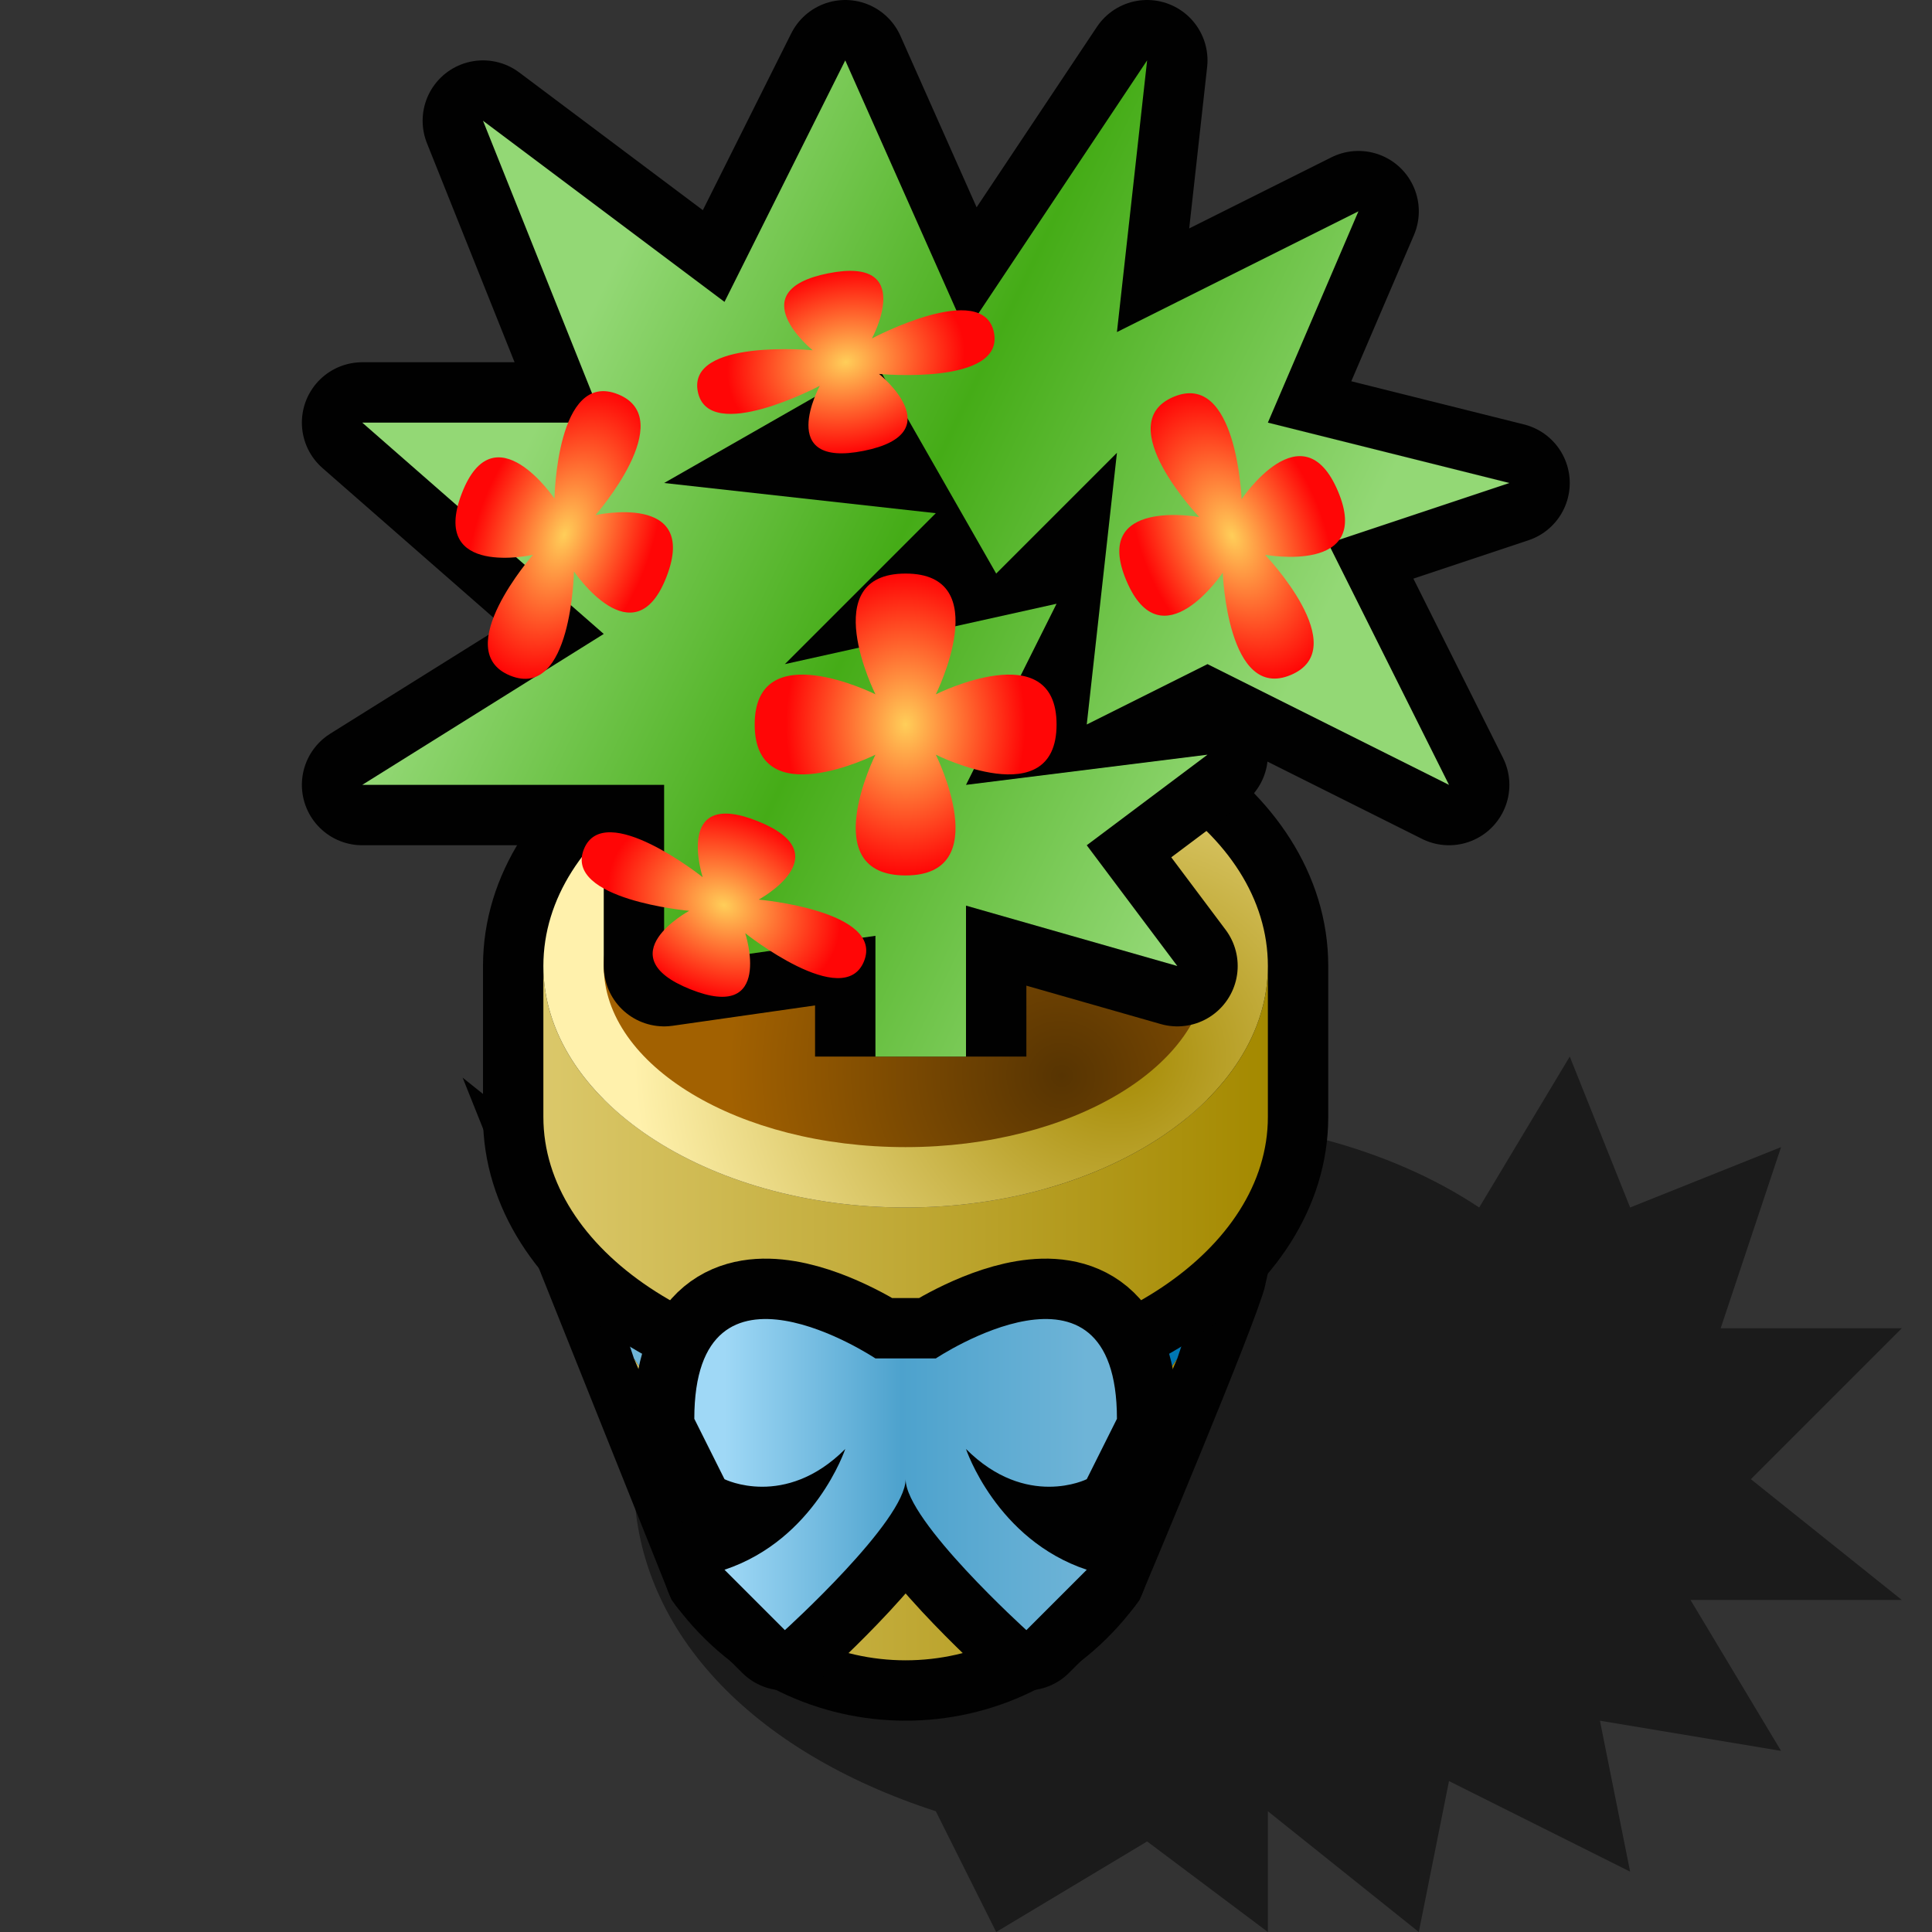 <?xml version="1.0" encoding="UTF-8" standalone="yes"?>
<svg version="1.1" width="64" height="64" color-interpolation="linearRGB"
     xmlns:svg="http://www.w3.org/2000/svg" xmlns="http://www.w3.org/2000/svg">
 <rect width="100%" height="100%" fill="#333333" stroke="none"/>
 <g>
  <path style="fill:#010101; fill-opacity:0.47"
        d="M38 37L21 49C21 54 24.9 58.02 31 60L33 64L38 61L42 64V60L47 64L48 59L54 62L53 57L59 58L56 53H63L58 49L63 44H57L59 38L54 40L52 35L49 40C46 38 42 37 38 37z"
  />
  <path style="fill:none; stroke:#010101; stroke-width:4"
        d="M20 42L24 52C27 56 33 56 36 52C36 52 39.77 43.04 40 42C36 46 25 46 20 42z"
  />
  <linearGradient id="gradient0" gradientUnits="userSpaceOnUse" x1="18" y1="-64" x2="42" y2="-64">
   <stop offset="0" stop-color="#dbc86a"/>
   <stop offset="1" stop-color="#a48900"/>
  </linearGradient>
  <path style="fill:url(#gradient0)"
        d="M21 45L24 52C27 56 33 56 36 52L39 45C35 51 25 51 21 45z"
  />
  <linearGradient id="gradient1" gradientUnits="userSpaceOnUse" x1="22" y1="-64" x2="38" y2="-64">
   <stop offset="0" stop-color="#6eb4d7"/>
   <stop offset="1" stop-color="#0077b3"/>
  </linearGradient>
  <path style="fill:url(#gradient1)"
        d="M20 42L21 45C25 51 35 51 39 45L40 42C36 46 25 46 20 42z"
  />
  <path style="fill:none; stroke:#010101; stroke-width:4"
        d="M30 24C23.37 24 18 27.54 18 32V37C18 41.4 23.37 45 30 45C36.62 45 42 41.4 42 37V32C42 27.54 36.62 24 30 24z"
  />
  <linearGradient id="gradient2" gradientUnits="userSpaceOnUse" x1="18" y1="-64" x2="42" y2="-64">
   <stop offset="0" stop-color="#dbc86a"/>
   <stop offset="1" stop-color="#a48900"/>
  </linearGradient>
  <path style="fill:url(#gradient2)"
        d="M18 32C18 36.4 23.37 40 30 40C36.62 40 42 36.4 42 32V37C42 41.4 36.62 45 30 45C23.37 45 18 41.4 18 37V32z"
  />
  <radialGradient id="gradient3" gradientUnits="userSpaceOnUse" cx="0" cy="0" r="64" gradientTransform="matrix(-0.25,0,-0,-0.234,37,35)">
   <stop offset="0" stop-color="#a48902"/>
   <stop offset="1" stop-color="#fff1ac"/>
  </radialGradient>
  <path style="fill:url(#gradient3)"
        d="M30 24C23.37 24 18 27.54 18 32C18 36.4 23.37 40 30 40C36.62 40 42 36.4 42 32C42 27.54 36.62 24 30 24z"
  />
  <radialGradient id="gradient4" gradientUnits="userSpaceOnUse" cx="0" cy="0" r="64" gradientTransform="matrix(0.15,0.087,-0.085,0.147,35.175,35.638)">
   <stop offset="0" stop-color="#573402"/>
   <stop offset="1" stop-color="#a26101"/>
  </radialGradient>
  <path style="fill:url(#gradient4)"
        d="M30 26C24.45 26 20 28.64 20 32C20 35.29 24.45 38 30 38C35.51 38 40 35.29 40 32C40 28.64 35.51 26 30 26z"
  />
  <path style="fill:none; stroke:#010101; stroke-width:4; stroke-linejoin:round"
        d="M29 35V31L22 32V26H12L20 21L12 14H20L16 4L24 10L28 2L32 11L38 2L37 11L45 7L42 14L50 16L44 18L48 26L40 22L36 24L37 15L33 19L29 12L22 16L31 17L26 22L35 20L32 26L40 25L36 28L39 32L32 30V35"
  />
  <linearGradient id="gradient5" gradientUnits="userSpaceOnUse" x1="22.69" y1="3.84" x2="46.35" y2="15.23">
   <stop offset="0" stop-color="#93d875"/>
   <stop offset="0.476" stop-color="#45ac17"/>
   <stop offset="1" stop-color="#93d875"/>
  </linearGradient>
  <path style="fill:url(#gradient5)"
        d="M29 35V31L22 32V26H12L20 21L12 14H20L16 4L24 10L28 2L32 11L38 2L37 11L45 7L42 14L50 16L44 18L48 26L40 22L36 24L37 15L33 19L29 12L22 16L31 17L26 22L35 20L32 26L40 25L36 28L39 32L32 30V35"
  />
  <radialGradient id="gradient6" gradientUnits="userSpaceOnUse" cx="0" cy="0" r="64" gradientTransform="matrix(0.062,0,0,0.078,30,24)">
   <stop offset="0" stop-color="#ffce59"/>
   <stop offset="1" stop-color="#ff0606"/>
  </radialGradient>
  <path style="fill:url(#gradient6)"
        d="M29 23C29 23 27 19 30 19C33 19 31 23 31 23C31 23 35 21 35 24C35 27 31 25 31 25C31 25 33 29 30 29C27 29 29 25 29 25C29 25 25 27 25 24C25 21 29 23 29 23z"
        transform="matrix(0.701,-0.296,0.389,0.921,10.451,4.529)"
  />
  <radialGradient id="gradient7" gradientUnits="userSpaceOnUse" cx="0" cy="0" r="64" gradientTransform="matrix(0.062,0,0,0.078,30,24)">
   <stop offset="0" stop-color="#ffce59"/>
   <stop offset="1" stop-color="#ff0606"/>
  </radialGradient>
  <path style="fill:url(#gradient7)"
        d="M29 23C29 23 27 19 30 19C33 19 31 23 31 23C31 23 35 21 35 24C35 27 31 25 31 25C31 25 33 29 30 29C27 29 29 25 29 25C29 25 25 27 25 24C25 21 29 23 29 23z"
        transform="matrix(0.679,0.274,-0.357,0.932,6.888,-12.866)"
  />
  <radialGradient id="gradient8" gradientUnits="userSpaceOnUse" cx="0" cy="0" r="64" gradientTransform="matrix(0.062,0,0,0.078,30,24)">
   <stop offset="0" stop-color="#ffce59"/>
   <stop offset="1" stop-color="#ff0606"/>
  </radialGradient>
  <path style="fill:url(#gradient8)"
        d="M29 23C29 23 27 19 30 19C33 19 31 23 31 23C31 23 35 21 35 24C35 27 31 25 31 25C31 25 33 29 30 29C27 29 29 25 29 25C29 25 25 27 25 24C25 21 29 23 29 23z"
        transform="matrix(0.981,-0.196,0.118,0.588,-4.241,3.763)"
  />
  <radialGradient id="gradient9" gradientUnits="userSpaceOnUse" cx="0" cy="0" r="64" gradientTransform="matrix(0.062,0,0,0.078,30,24)">
   <stop offset="0" stop-color="#ffce59"/>
   <stop offset="1" stop-color="#ff0606"/>
  </radialGradient>
  <path style="fill:url(#gradient9)"
        d="M29 23C29 23 27 19 30 19C33 19 31 23 31 23C31 23 35 21 35 24C35 27 31 25 31 25C31 25 33 29 30 29C27 29 29 25 29 25C29 25 25 27 25 24C25 21 29 23 29 23z"
        transform="matrix(0.928,0.371,-0.223,0.557,1.494,5.488)"
  />
  <radialGradient id="gradient10" gradientUnits="userSpaceOnUse" cx="0" cy="0" r="64" gradientTransform="matrix(0.062,0,0,0.078,30,24)">
   <stop offset="0" stop-color="#ffce59"/>
   <stop offset="1" stop-color="#ff0606"/>
  </radialGradient>
  <path style="fill:url(#gradient10)"
        d="M29 23C29 23 27 19 30 19C33 19 31 23 31 23C31 23 35 21 35 24C35 27 31 25 31 25C31 25 33 29 30 29C27 29 29 25 29 25C29 25 25 27 25 24C25 21 29 23 29 23z"
  />
  <path style="fill:none; stroke:#010101; stroke-width:4; stroke-linejoin:round"
        d="M29 45C29 45 23 41 23 47L24 49C24 49 26 50 28 48C28 48 27 51 24 52L26 54C26 54 30 50.38 30 49C30 50.38 34 54 34 54L36 52C33 51 32 48 32 48C34 50 36 49 36 49L37 47C37 41 31 45 31 45H29z"
  />
  <linearGradient id="gradient11" gradientUnits="userSpaceOnUse" x1="24" y1="42" x2="36" y2="42">
   <stop offset="0" stop-color="#9fd8f6"/>
   <stop offset="0.489" stop-color="#4da2cd"/>
   <stop offset="1" stop-color="#6eb4d7"/>
  </linearGradient>
  <path style="fill:url(#gradient11)"
        d="M29 45C29 45 23 41 23 47L24 49C24 49 26 50 28 48C28 48 27 51 24 52L26 54C26 54 30 50.38 30 49C30 50.38 34 54 34 54L36 52C33 51 32 48 32 48C34 50 36 49 36 49L37 47C37 41 31 45 31 45H29z"
  />
 </g>
</svg>
